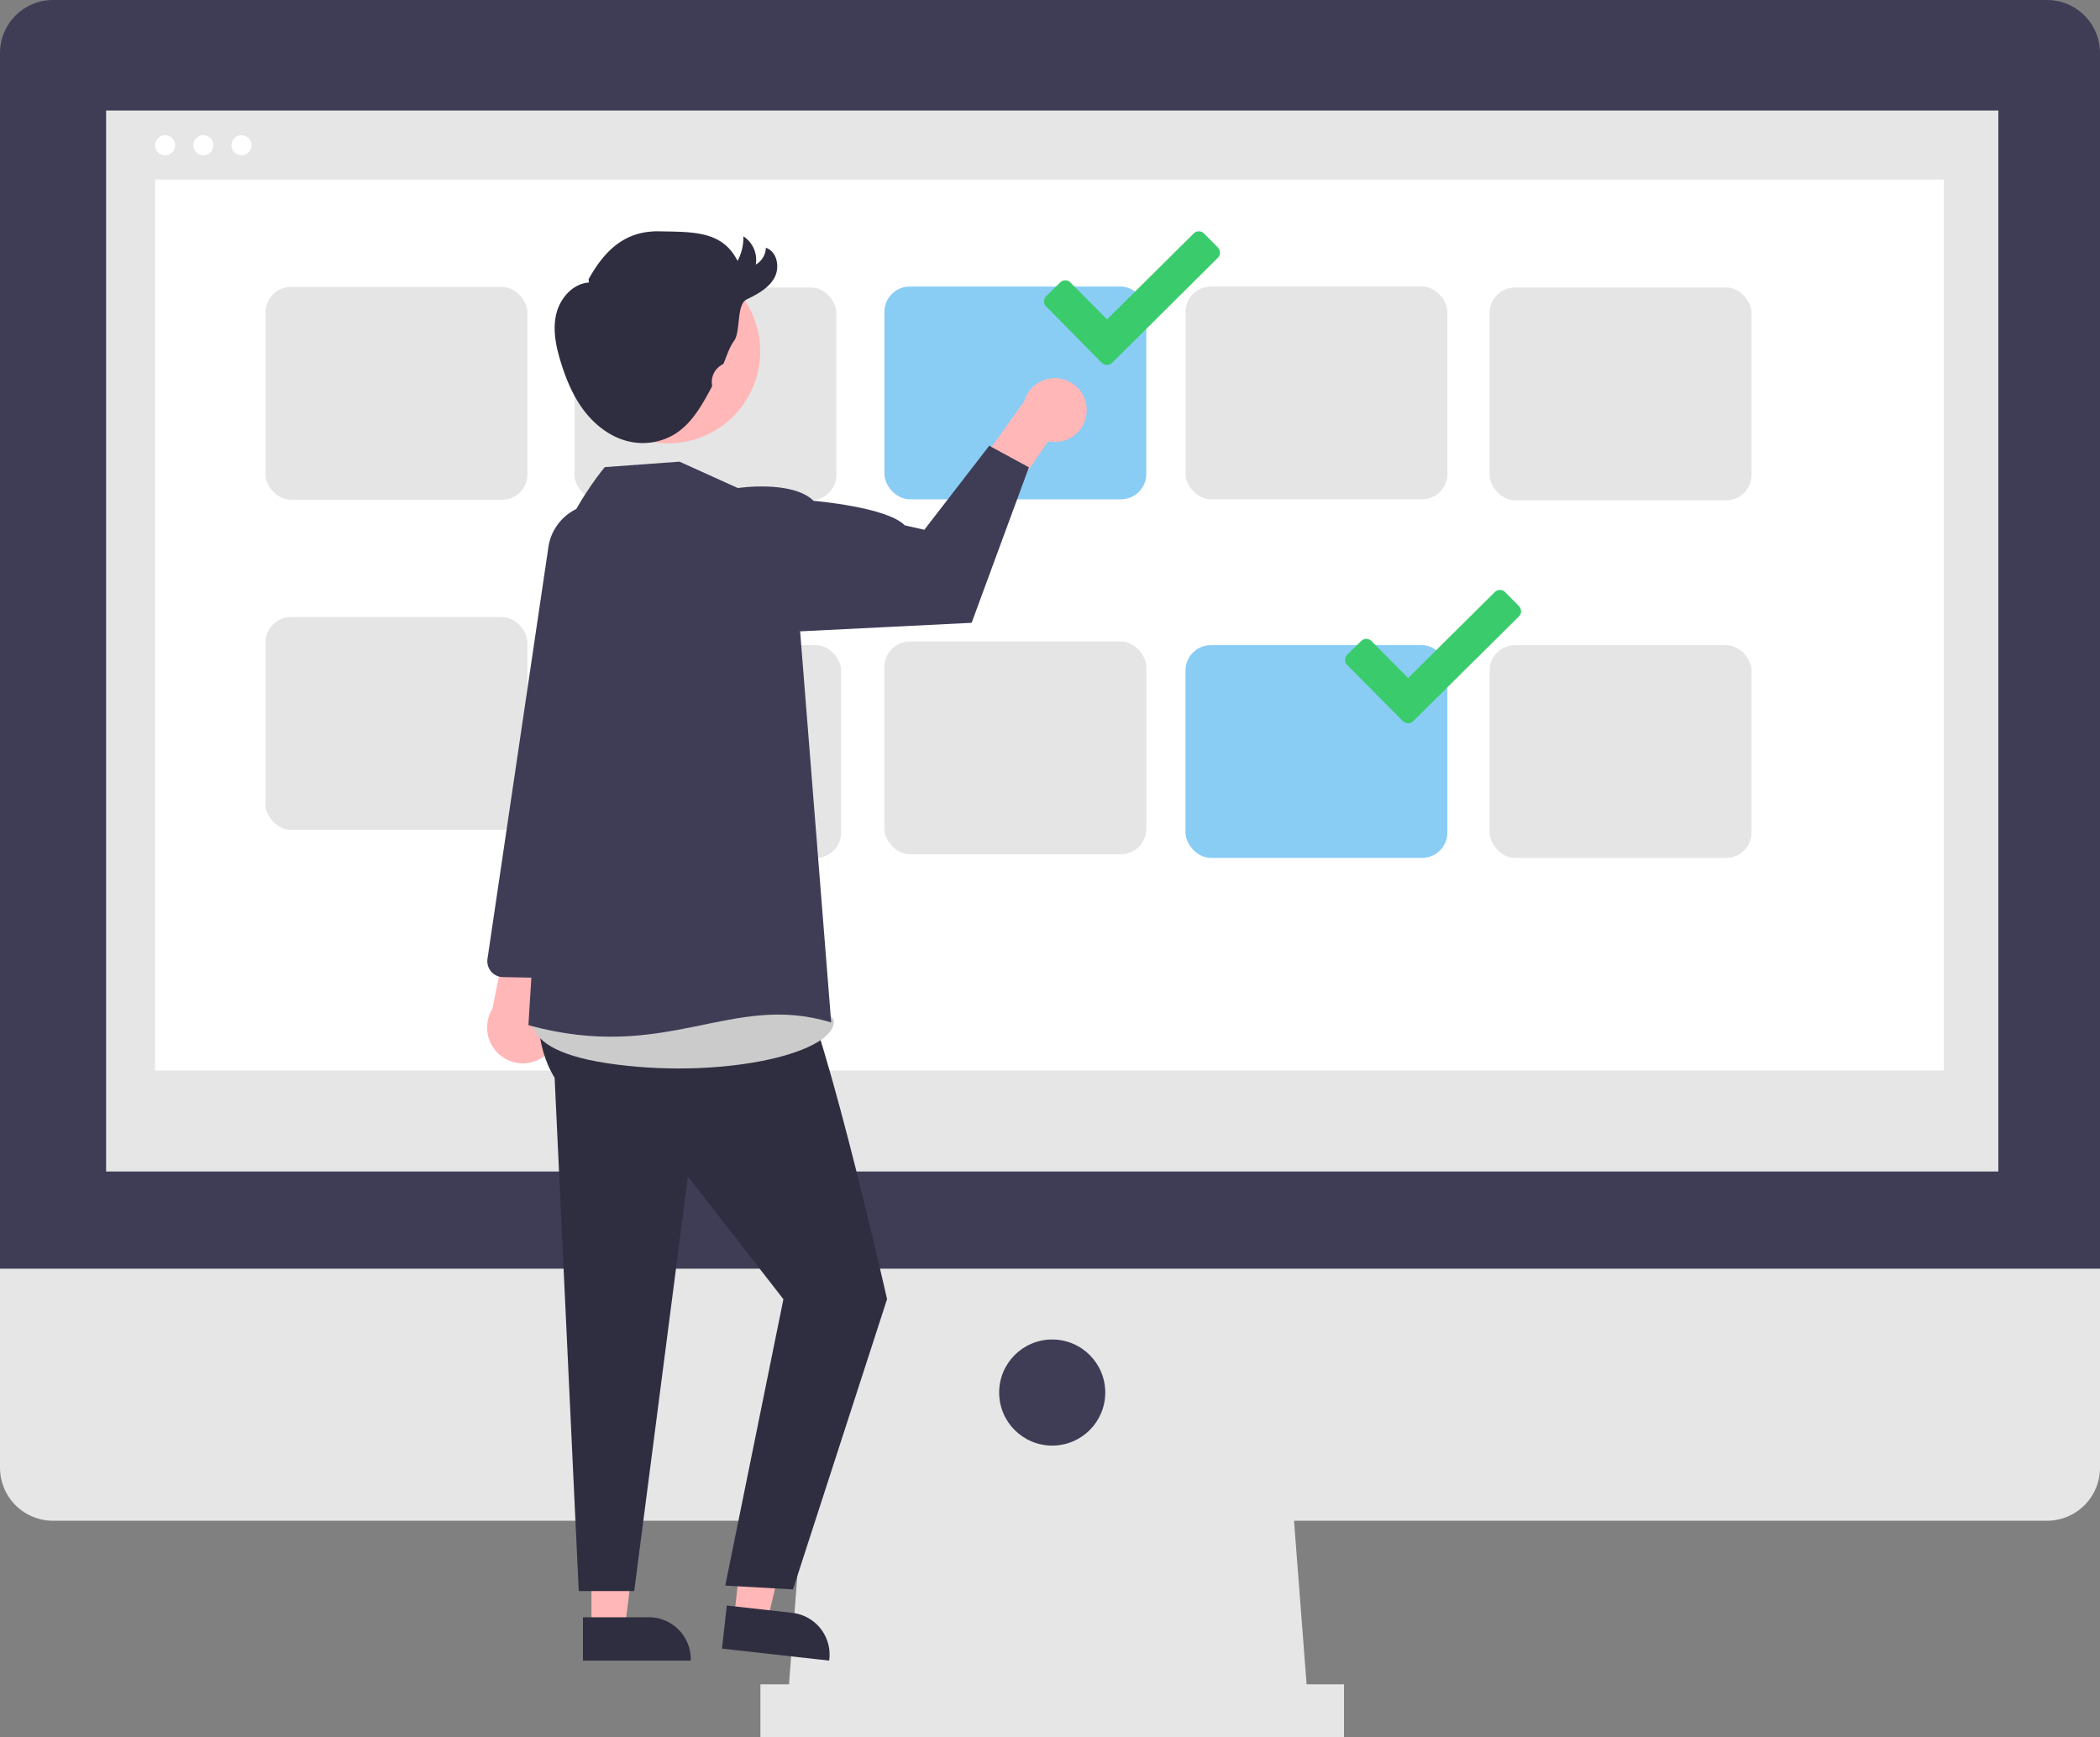<svg id="a103f326-996f-4fea-8e69-572a052820ff" xmlns="http://www.w3.org/2000/svg" viewBox="0 0 769.84 636.94"><rect x="0" y="0" width="769.84" height="636.94" fill="#808080" stroke="none"/><defs><style>.cls-1{fill:#e6e6e6;}.cls-2{fill:#3f3d56;}.cls-3{fill:#fff;}.cls-4{fill:#e5e5e5;}.cls-5{fill:#89cdf5;}.cls-6{fill:#3acc6c;}.cls-7{fill:#ffb7b7;}.cls-8{fill:#2f2e41;}.cls-9{fill:#cbcbcb;}</style></defs><polygon class="cls-1" points="479.74 627.22 288.49 627.22 294.97 542.94 473.25 542.94 479.74 627.22"/><rect class="cls-1" x="278.76" y="617.5" width="213.94" height="19.45"/><path class="cls-2" d="M750.4,0H19.45A19.45,19.45,0,0,0,0,19.45H0v445.7H769.84V19.45A19.44,19.44,0,0,0,750.4,0Z"/><path class="cls-1" d="M0,465.15v72.93a19.45,19.45,0,0,0,19.45,19.45H750.4a19.44,19.44,0,0,0,19.44-19.45h0V465.15Z"/><rect class="cls-1" x="38.9" y="40.52" width="693.67" height="388.97"/><circle class="cls-2" cx="385.73" cy="510.53" r="19.45"/><circle class="cls-3" cx="60.53" cy="53.26" r="3.69"/><circle class="cls-3" cx="74.54" cy="53.26" r="3.69"/><circle class="cls-3" cx="88.55" cy="53.26" r="3.69"/><rect class="cls-3" x="56.84" y="65.8" width="655.74" height="326.67"/><rect class="cls-4" x="97.34" y="105.22" width="96" height="78" rx="9.29"/><rect class="cls-4" x="434.6" y="105.05" width="96" height="78" rx="9.29"/><rect class="cls-4" x="546.09" y="236.52" width="96" height="78" rx="9.29"/><rect class="cls-5" x="324.22" y="105.05" width="96" height="78" rx="9.29"/><path class="cls-6" d="M446.44,90.69l-5.06-5.09a2.68,2.68,0,0,0-3.79,0l0,0-31.76,31.49-13.43-13.54a2.66,2.66,0,0,0-3.76,0l0,0-5.11,5a2.73,2.73,0,0,0,0,3.82L403.88,133a2.73,2.73,0,0,0,3.82,0l38.74-38.46a2.67,2.67,0,0,0,0-3.79Z"/><rect class="cls-5" x="434.6" y="236.52" width="96" height="78" rx="9.29"/><path class="cls-6" d="M556.82,222.16l-5.06-5.09a2.68,2.68,0,0,0-3.79,0l0,0-31.76,31.49L502.76,235a2.66,2.66,0,0,0-3.76,0l0,0-5.11,5a2.73,2.73,0,0,0,0,3.82l20.39,20.55a2.71,2.71,0,0,0,3.82,0L556.82,226a2.67,2.67,0,0,0,0-3.79Z"/><rect class="cls-4" x="212.36" y="236.52" width="96" height="78" rx="9.29"/><rect class="cls-4" x="324.22" y="235.18" width="96" height="78" rx="9.29"/><rect class="cls-4" x="97.34" y="226.23" width="96" height="78" rx="9.29"/><rect class="cls-4" x="210.6" y="105.4" width="96" height="78" rx="9.29"/><path class="cls-7" d="M201.08,385.91a13,13,0,0,0,0-18.45,13.88,13.88,0,0,0-1.77-1.48l12.6-44.63-23,7.31-8.44,41.26a13.12,13.12,0,0,0,20.57,16Z"/><path class="cls-2" d="M207.61,358.56a5.77,5.77,0,0,1-1.24.1l-22-.44a5.83,5.83,0,0,1-5.72-6,4.52,4.52,0,0,1,.06-.74l22.34-151a18.51,18.51,0,0,1,18.26-15.72h0a18.4,18.4,0,0,1,17.83,22.83L221.27,271.8l-9,81.66A5.81,5.81,0,0,1,207.61,358.56Z"/><polygon class="cls-7" points="216.82 596.92 229.08 596.92 234.92 549.63 216.82 549.63 216.82 596.92"/><path class="cls-8" d="M213.7,592.91h24.14a15.39,15.39,0,0,1,15.39,15.39v.5H213.7Z"/><polygon class="cls-7" points="269.1 592.93 281.28 594.3 292.35 547.96 274.37 545.94 269.1 592.93"/><path class="cls-8" d="M266.44,588.61l24,2.69h0a15.39,15.39,0,0,1,13.58,17l-.06.5-39.28-4.4Z"/><path class="cls-8" d="M205.32,333.77s-16.81,37.21-2,61.37l8.84,188.17H232.5l19.69-152,35,45-21.32,105,24.83,1.39,34.49-106.42S298.7,359,290,356.14l-5.76-26.83Z"/><path class="cls-9" d="M197.84,366.43s-15.15,17.38,24.85,23.38,82-3,83-15S197.84,366.43,197.84,366.43Z"/><path class="cls-7" d="M398.35,150.86a11.64,11.64,0,0,1-14.06,10.93l-15.12,21.8-15.49-6,21.79-30.49a11.67,11.67,0,0,1,22.88,3.71Z"/><path class="cls-2" d="M270.48,178.92l-21.38-9.67-27.39,2s-33,38.6-20,75.6l-8,129c51,14,74.19-12.26,111-1L293.32,231.44Z"/><path class="cls-2" d="M256.19,188.31l14.29-9.39s19.85-3,27.78,4.69c0,0,26.93,2.26,33.43,9l7.16,1.61,23.79-30.8,14.55,7.91-21,57-62.87,3.13Z"/><circle class="cls-7" cx="244.94" cy="128.79" r="33.74" transform="translate(-31.76 133.27) rotate(-28.66)"/><path class="cls-8" d="M215.75,102.41c6-10.84,13.55-17.85,25.94-17.6s23.12-.24,28.69,10.84a18.27,18.27,0,0,0,2.15-9A10.29,10.29,0,0,1,277.07,97a7.49,7.49,0,0,0,3.7-6.16c4.14,1.37,5.21,7.2,3.12,11s-6.2,6-10.13,7.91-2.12,11.75-4.7,15.27c-1.79,2.46-2.61,5.47-3.82,8.26a.6.6,0,0,1-.24.26,7.26,7.26,0,0,0-4,7.44,1.15,1.15,0,0,1,0,.71c-3.51,6.62-7.3,13.53-13.66,17.48a22.65,22.65,0,0,1-17,2.63c-6.5-1.55-12.12-5.87-16.18-11.18s-6.66-11.61-8.62-18c-1.74-5.67-3-11.73-1.62-17.5s6-11.12,12-11.56"/><rect class="cls-4" x="546.09" y="105.4" width="96" height="78" rx="9.29"/></svg>